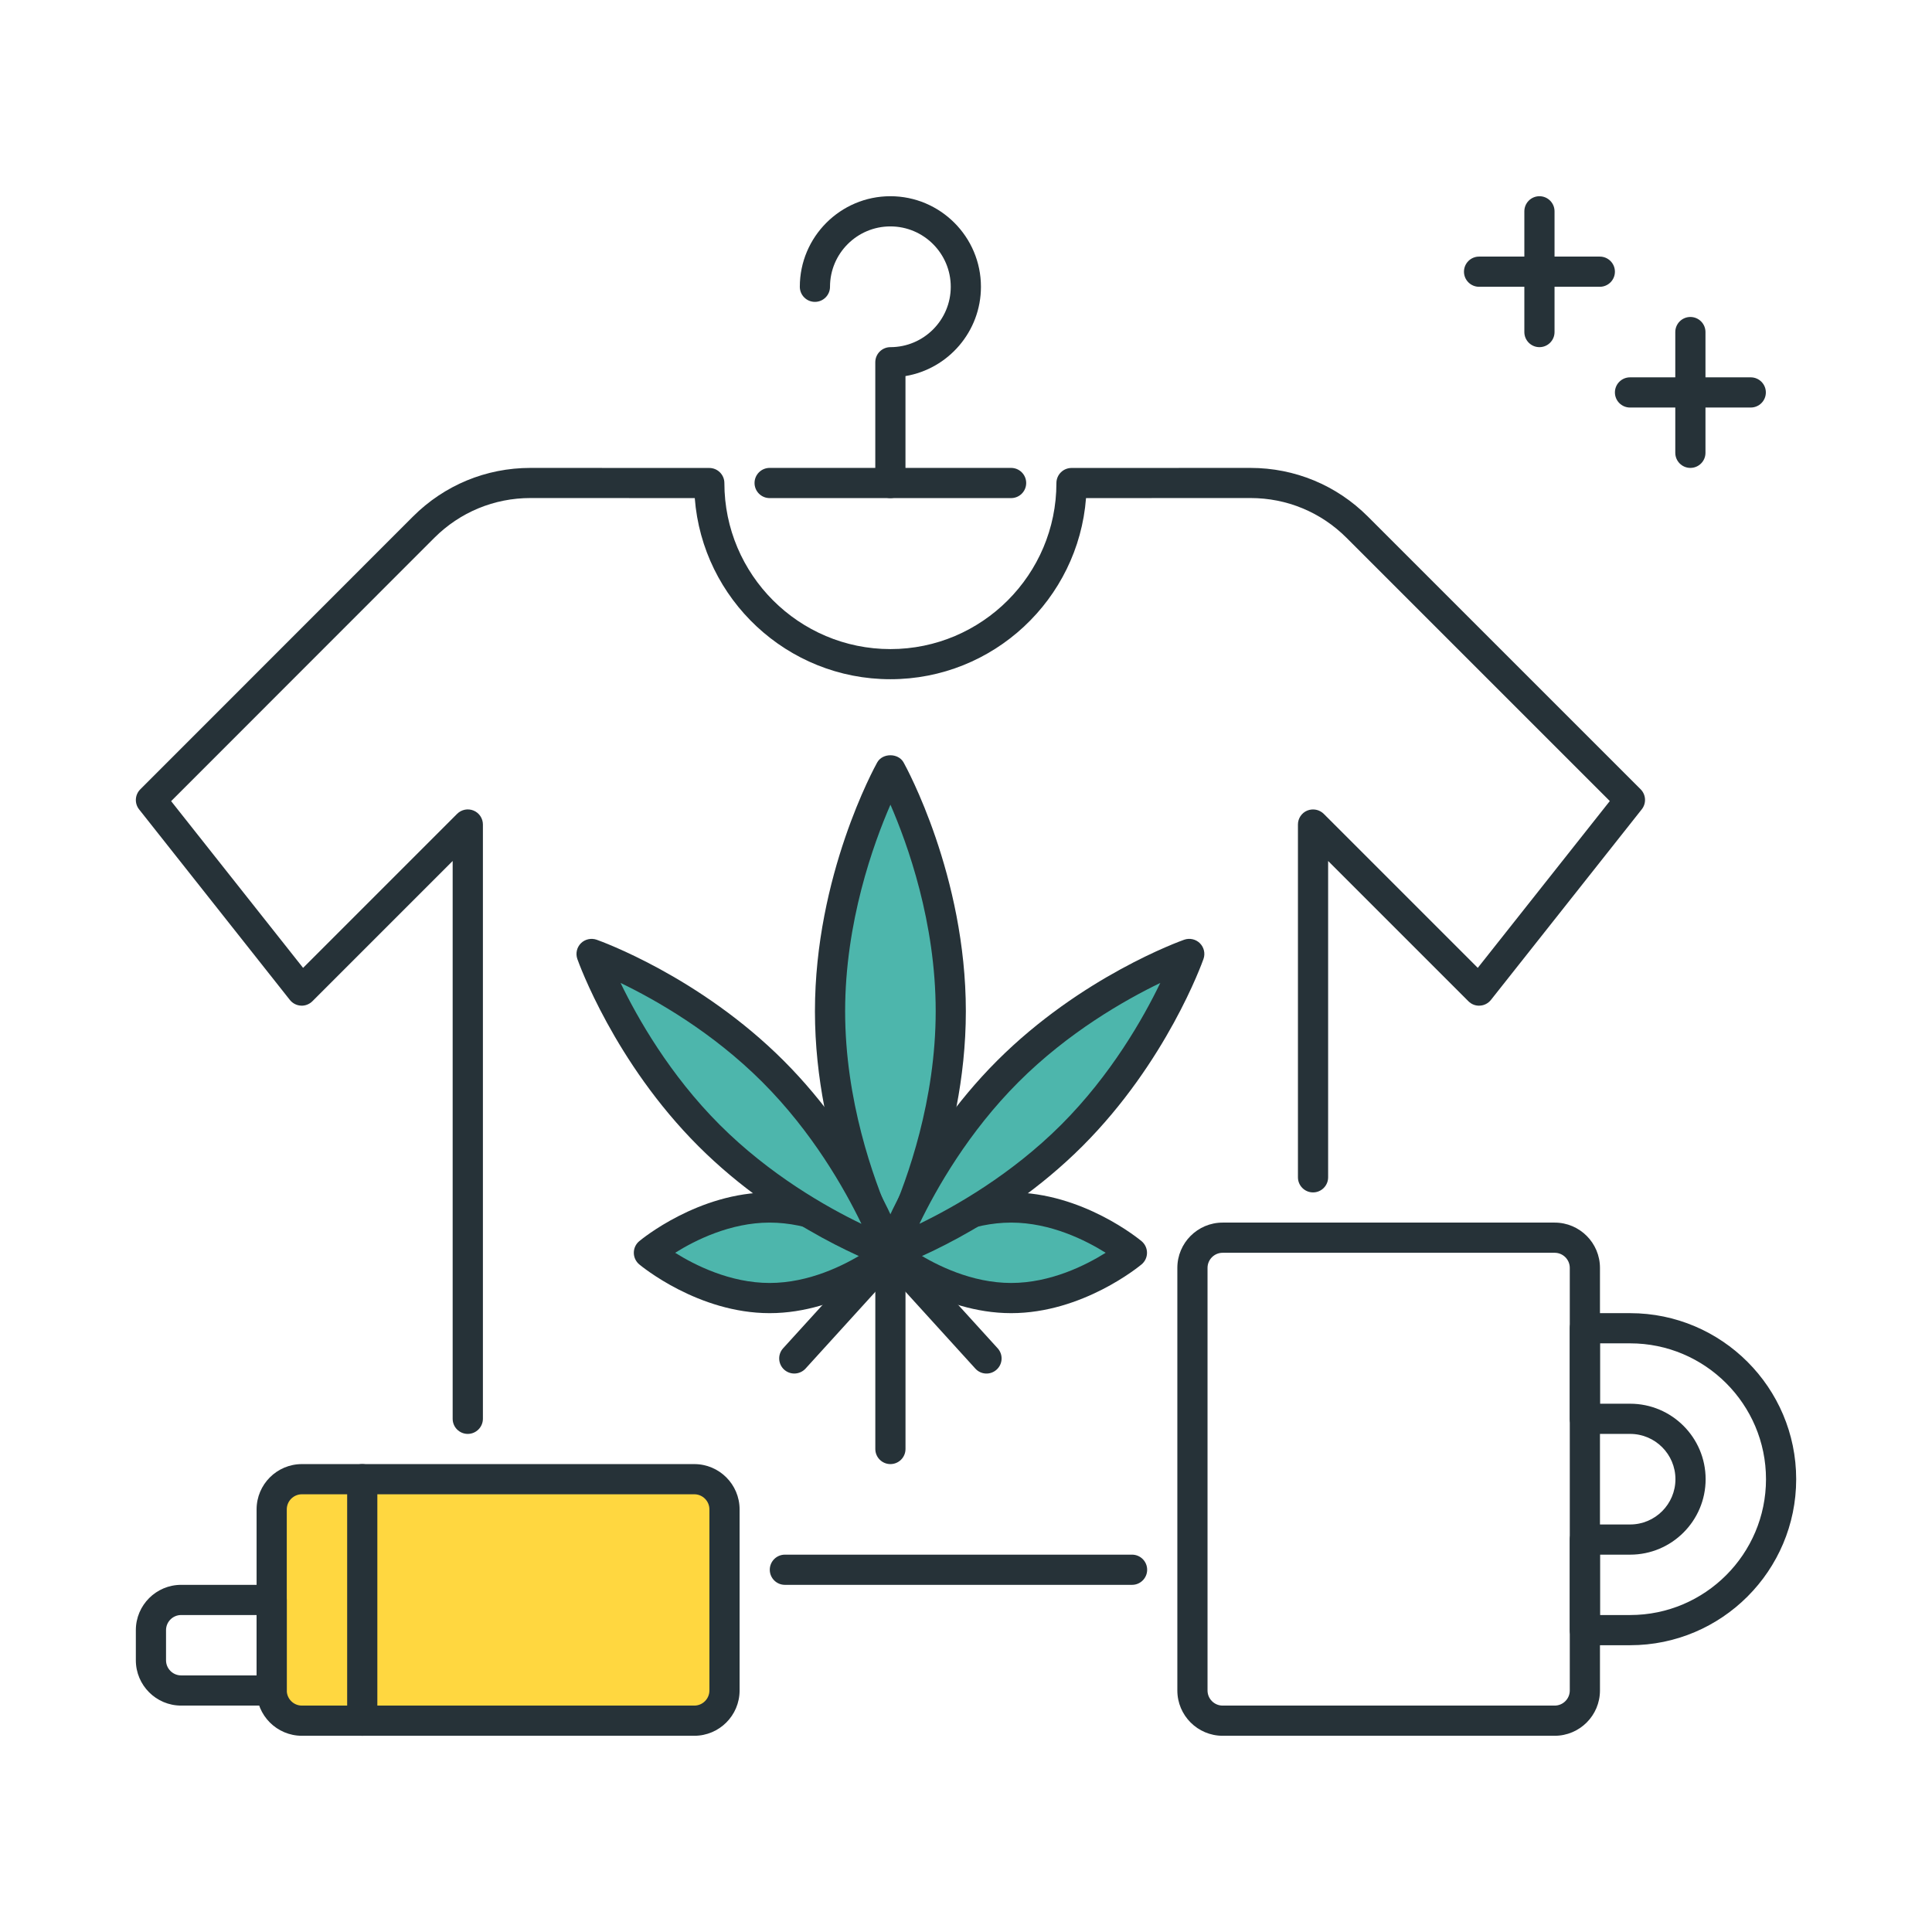 <?xml version="1.0" encoding="utf-8"?>
<!-- Generator: Adobe Illustrator 22.0.0, SVG Export Plug-In . SVG Version: 6.00 Build 0)  -->
<svg version="1.1" id="Layer_1" xmlns="http://www.w3.org/2000/svg" xmlns:xlink="http://www.w3.org/1999/xlink" x="0px" y="0px"
	 viewBox="0 0 64 64" style="enable-background:new 0 0 64 64;" xml:space="preserve">
<style type="text/css">
	.st0{fill:#263238;}
	.st1{fill:#4FC3F7;}
	.st2{fill:#4DB6AC;}
	.st3{fill:#FF5252;}
	.st4{fill:#FFFFFF;}
	.st5{fill:#FFD740;}
	.st6{fill:#40C4FF;}
</style>
<g>
	<g>
		<path class="st0" d="M51.501,57.5h-11c-0.827,0-1.5-0.673-1.5-1.5V42c0-0.827,0.673-1.5,1.5-1.5h11c0.827,0,1.5,0.673,1.5,1.5v14
			C53.001,56.827,52.328,57.5,51.501,57.5z M40.501,41.5c-0.275,0-0.5,0.225-0.5,0.5v14c0,0.275,0.225,0.5,0.5,0.5h11
			c0.275,0,0.5-0.225,0.5-0.5V42c0-0.275-0.225-0.5-0.5-0.5H40.501z"/>
	</g>
	<g>
		<path class="st0" d="M54.001,54.5h-1.5c-0.276,0-0.5-0.224-0.5-0.5v-3c0-0.276,0.224-0.5,0.5-0.5h1.5c0.827,0,1.5-0.673,1.5-1.5
			s-0.673-1.5-1.5-1.5h-1.5c-0.276,0-0.5-0.224-0.5-0.5v-3c0-0.276,0.224-0.5,0.5-0.5h1.5c3.032,0,5.5,2.468,5.5,5.5
			S57.033,54.5,54.001,54.5z M53.001,53.5h1c2.481,0,4.5-2.019,4.5-4.5s-2.019-4.5-4.5-4.5h-1v2h1c1.379,0,2.5,1.121,2.5,2.5
			s-1.121,2.5-2.5,2.5h-1V53.5z"/>
	</g>
	<g>
		<path class="st5" d="M23,57H10c-0.552,0-1-0.448-1-1v-6c0-0.552,0.448-1,1-1h13c0.552,0,1,0.448,1,1v6C24,56.552,23.553,57,23,57z
			"/>
		<path class="st0" d="M23,57.5H10c-0.827,0-1.5-0.673-1.5-1.5v-6c0-0.827,0.673-1.5,1.5-1.5h13c0.827,0,1.5,0.673,1.5,1.5v6
			C24.5,56.827,23.827,57.5,23,57.5z M10,49.5c-0.275,0-0.5,0.225-0.5,0.5v6c0,0.275,0.225,0.5,0.5,0.5h13
			c0.275,0,0.5-0.225,0.5-0.5v-6c0-0.275-0.225-0.5-0.5-0.5H10z"/>
	</g>
	<g>
		<path class="st0" d="M29.495,16.5c-0.276,0-0.5-0.224-0.5-0.5v-4c0-0.276,0.224-0.5,0.5-0.5c1.103,0,2-0.897,2-2s-0.897-2-2-2
			s-2,0.897-2,2c0,0.276-0.224,0.5-0.5,0.5s-0.5-0.224-0.5-0.5c0-1.654,1.346-3,3-3s3,1.346,3,3c0,1.483-1.083,2.72-2.5,2.958V16
			C29.995,16.276,29.771,16.5,29.495,16.5z"/>
	</g>
	<g>
		<path class="st0" d="M33.494,16.5h-7.999c-0.276,0-0.5-0.224-0.5-0.5s0.224-0.5,0.5-0.5h7.999c0.276,0,0.5,0.224,0.5,0.5
			S33.771,16.5,33.494,16.5z"/>
	</g>
	<g>
		<path class="st0" d="M37.501,52.5H26c-0.276,0-0.5-0.224-0.5-0.5s0.224-0.5,0.5-0.5h11.501c0.276,0,0.5,0.224,0.5,0.5
			S37.777,52.5,37.501,52.5z"/>
	</g>
	<g>
		<path class="st0" d="M15.495,47.5c-0.276,0-0.5-0.224-0.5-0.5V28.521l-4.646,4.646c-0.101,0.101-0.246,0.157-0.383,0.146
			c-0.143-0.008-0.274-0.077-0.363-0.188l-4.995-6.313c-0.157-0.199-0.141-0.484,0.039-0.664l9.032-9.036
			c1.04-1.04,2.422-1.612,3.892-1.612l5.925,0.002c0.276,0,0.5,0.224,0.5,0.5c0,3.032,2.468,5.5,5.5,5.5s5.499-2.468,5.499-5.5
			c0-0.276,0.224-0.5,0.5-0.5l5.926-0.002c1.47,0,2.852,0.572,3.891,1.611l9.035,9.034c0.18,0.18,0.196,0.465,0.039,0.664
			l-4.998,6.316c-0.089,0.111-0.221,0.181-0.363,0.188c-0.144,0.011-0.282-0.045-0.383-0.146l-4.646-4.646V39
			c0,0.276-0.224,0.5-0.5,0.5s-0.5-0.224-0.5-0.5V27.313c0-0.202,0.122-0.385,0.309-0.462c0.187-0.075,0.402-0.034,0.545,0.108
			l5.103,5.103l4.374-5.526l-8.721-8.72c-0.851-0.851-1.98-1.318-3.184-1.318L35.976,16.5c-0.257,3.352-3.065,6-6.48,6
			c-3.416,0-6.225-2.648-6.481-6l-5.443-0.002c-1.203,0-2.334,0.469-3.185,1.319l-8.718,8.722l4.371,5.523l5.103-5.103
			c0.144-0.143,0.359-0.185,0.545-0.108c0.187,0.077,0.309,0.26,0.309,0.462V47C15.995,47.276,15.771,47.5,15.495,47.5z"/>
	</g>
	<g>
		<path class="st0" d="M26.312,45.5c-0.12,0-0.24-0.043-0.337-0.13c-0.204-0.187-0.219-0.502-0.033-0.707l3.184-3.5
			C29.221,41.06,29.355,41,29.496,41l0,0c0.141,0,0.275,0.06,0.37,0.164l3.183,3.5c0.186,0.204,0.171,0.521-0.034,0.706
			c-0.203,0.186-0.52,0.173-0.706-0.034l-2.812-3.093l-2.813,3.094C26.584,45.445,26.448,45.5,26.312,45.5z"/>
	</g>
	<g>
		<path class="st0" d="M29.496,48.5c-0.276,0-0.5-0.224-0.5-0.5v-6.5c0-0.276,0.224-0.5,0.5-0.5s0.5,0.224,0.5,0.5V48
			C29.996,48.276,29.772,48.5,29.496,48.5z"/>
	</g>
	<g>
		<path class="st2" d="M31.496,33.5c0,4.418-2,8-2,8s-2-3.582-2-8s2-8,2-8S31.496,29.082,31.496,33.5z"/>
		<path class="st0" d="M29.496,42c-0.182,0-0.349-0.098-0.437-0.256c-0.084-0.151-2.063-3.747-2.063-8.244
			c0-4.496,1.979-8.093,2.063-8.244c0.176-0.316,0.697-0.316,0.873,0c0.084,0.151,2.063,3.748,2.063,8.244
			c0,4.497-1.979,8.093-2.063,8.244C29.845,41.902,29.678,42,29.496,42z M29.497,26.656c-0.571,1.312-1.501,3.9-1.501,6.844
			c0,2.942,0.929,5.529,1.5,6.843c0.571-1.313,1.5-3.9,1.5-6.843C30.996,30.551,30.067,27.967,29.497,26.656z"/>
	</g>
	<g>
		<path class="st2" d="M33.496,43c-2.209,0-4-1.5-4-1.5s1.791-1.5,4-1.5c2.209,0,4,1.5,4,1.5S35.705,43,33.496,43z"/>
		<path class="st0" d="M33.496,43.5c-2.363,0-4.242-1.551-4.321-1.616c-0.113-0.096-0.179-0.235-0.179-0.384
			s0.065-0.288,0.179-0.384c0.079-0.065,1.958-1.616,4.321-1.616s4.242,1.551,4.321,1.616c0.113,0.096,0.179,0.235,0.179,0.384
			s-0.065,0.288-0.179,0.384C37.738,41.949,35.859,43.5,33.496,43.5z M30.365,41.5c0.653,0.409,1.822,1,3.131,1
			c1.309,0,2.478-0.591,3.131-1c-0.653-0.409-1.822-1-3.131-1C32.187,40.5,31.019,41.091,30.365,41.5z"/>
	</g>
	<g>
		<path class="st2" d="M25.496,43c2.209,0,4-1.5,4-1.5s-1.791-1.5-4-1.5s-4,1.5-4,1.5S23.287,43,25.496,43z"/>
		<path class="st0" d="M25.496,43.5c-2.363,0-4.242-1.551-4.321-1.616c-0.113-0.096-0.179-0.235-0.179-0.384
			s0.065-0.288,0.179-0.384c0.079-0.065,1.958-1.616,4.321-1.616s4.242,1.551,4.321,1.616c0.113,0.096,0.179,0.235,0.179,0.384
			s-0.065,0.288-0.179,0.384C29.738,41.949,27.859,43.5,25.496,43.5z M22.365,41.5c0.653,0.409,1.822,1,3.131,1
			c1.309,0,2.478-0.591,3.131-1c-0.653-0.409-1.822-1-3.131-1C24.187,40.5,23.019,41.091,22.365,41.5z"/>
	</g>
	<g>
		<path class="st2" d="M35.506,37.611c-2.734,2.734-6.01,3.889-6.01,3.889s1.155-3.277,3.889-6.01
			c2.734-2.734,6.01-3.889,6.01-3.889S38.24,34.877,35.506,37.611z"/>
		<path class="st0" d="M29.496,42c-0.13,0-0.258-0.051-0.354-0.146c-0.136-0.136-0.182-0.338-0.118-0.52
			c0.049-0.139,1.226-3.416,4.007-6.197c2.782-2.782,6.06-3.959,6.198-4.008c0.179-0.062,0.383-0.019,0.52,0.118
			c0.136,0.136,0.182,0.338,0.118,0.52c-0.049,0.139-1.226,3.416-4.007,6.198l0,0c-2.782,2.781-6.06,3.958-6.198,4.007
			C29.608,41.99,29.552,42,29.496,42z M38.436,32.561c-1.165,0.563-3.043,1.629-4.697,3.283c-1.657,1.657-2.721,3.532-3.282,4.696
			c1.165-0.563,3.043-1.629,4.697-3.282C36.811,35.6,37.874,33.725,38.436,32.561z M35.507,37.611h0.01H35.507z"/>
	</g>
	<g>
		<path class="st2" d="M23.486,37.611c2.734,2.734,6.01,3.889,6.01,3.889s-1.155-3.277-3.889-6.01
			c-2.734-2.734-6.01-3.889-6.01-3.889S20.752,34.877,23.486,37.611z"/>
		<path class="st0" d="M29.496,42c-0.056,0-0.112-0.01-0.166-0.028c-0.139-0.049-3.417-1.226-6.198-4.007l0,0
			c-2.781-2.782-3.958-6.06-4.007-6.198c-0.063-0.182-0.018-0.384,0.118-0.52c0.137-0.137,0.342-0.179,0.52-0.118
			c0.139,0.049,3.416,1.226,6.197,4.008c2.782,2.781,3.959,6.059,4.008,6.197c0.063,0.182,0.018,0.384-0.118,0.52
			C29.754,41.949,29.626,42,29.496,42z M23.839,37.258c1.657,1.657,3.533,2.722,4.697,3.283c-0.563-1.166-1.629-3.044-3.283-4.697
			c-1.657-1.658-3.532-2.722-4.696-3.283C21.12,33.726,22.186,35.604,23.839,37.258L23.839,37.258z"/>
	</g>
	<g>
		<path class="st0" d="M9,56.5H6c-0.827,0-1.5-0.673-1.5-1.5v-1c0-0.827,0.673-1.5,1.5-1.5h3c0.276,0,0.5,0.224,0.5,0.5v3
			C9.5,56.276,9.276,56.5,9,56.5z M6,53.5c-0.275,0-0.5,0.225-0.5,0.5v1c0,0.275,0.225,0.5,0.5,0.5h2.5v-2H6z"/>
	</g>
	<g>
		<path class="st0" d="M12,57.5c-0.276,0-0.5-0.224-0.5-0.5v-8c0-0.276,0.224-0.5,0.5-0.5s0.5,0.224,0.5,0.5v8
			C12.5,57.276,12.276,57.5,12,57.5z"/>
	</g>
	<g>
		<path class="st0" d="M57.996,13.5h-4c-0.276,0-0.5-0.224-0.5-0.5s0.224-0.5,0.5-0.5h4c0.276,0,0.5,0.224,0.5,0.5
			S58.272,13.5,57.996,13.5z"/>
	</g>
	<g>
		<path class="st0" d="M52.996,9.5h-4c-0.276,0-0.5-0.224-0.5-0.5s0.224-0.5,0.5-0.5h4c0.276,0,0.5,0.224,0.5,0.5
			S53.272,9.5,52.996,9.5z"/>
	</g>
	<g>
		<path class="st0" d="M50.996,11.5c-0.276,0-0.5-0.224-0.5-0.5V7c0-0.276,0.224-0.5,0.5-0.5s0.5,0.224,0.5,0.5v4
			C51.496,11.276,51.272,11.5,50.996,11.5z"/>
	</g>
	<g>
		<path class="st0" d="M55.996,15.5c-0.276,0-0.5-0.224-0.5-0.5v-4c0-0.276,0.224-0.5,0.5-0.5s0.5,0.224,0.5,0.5v4
			C56.496,15.276,56.272,15.5,55.996,15.5z"/>
	</g>
</g>
</svg>

